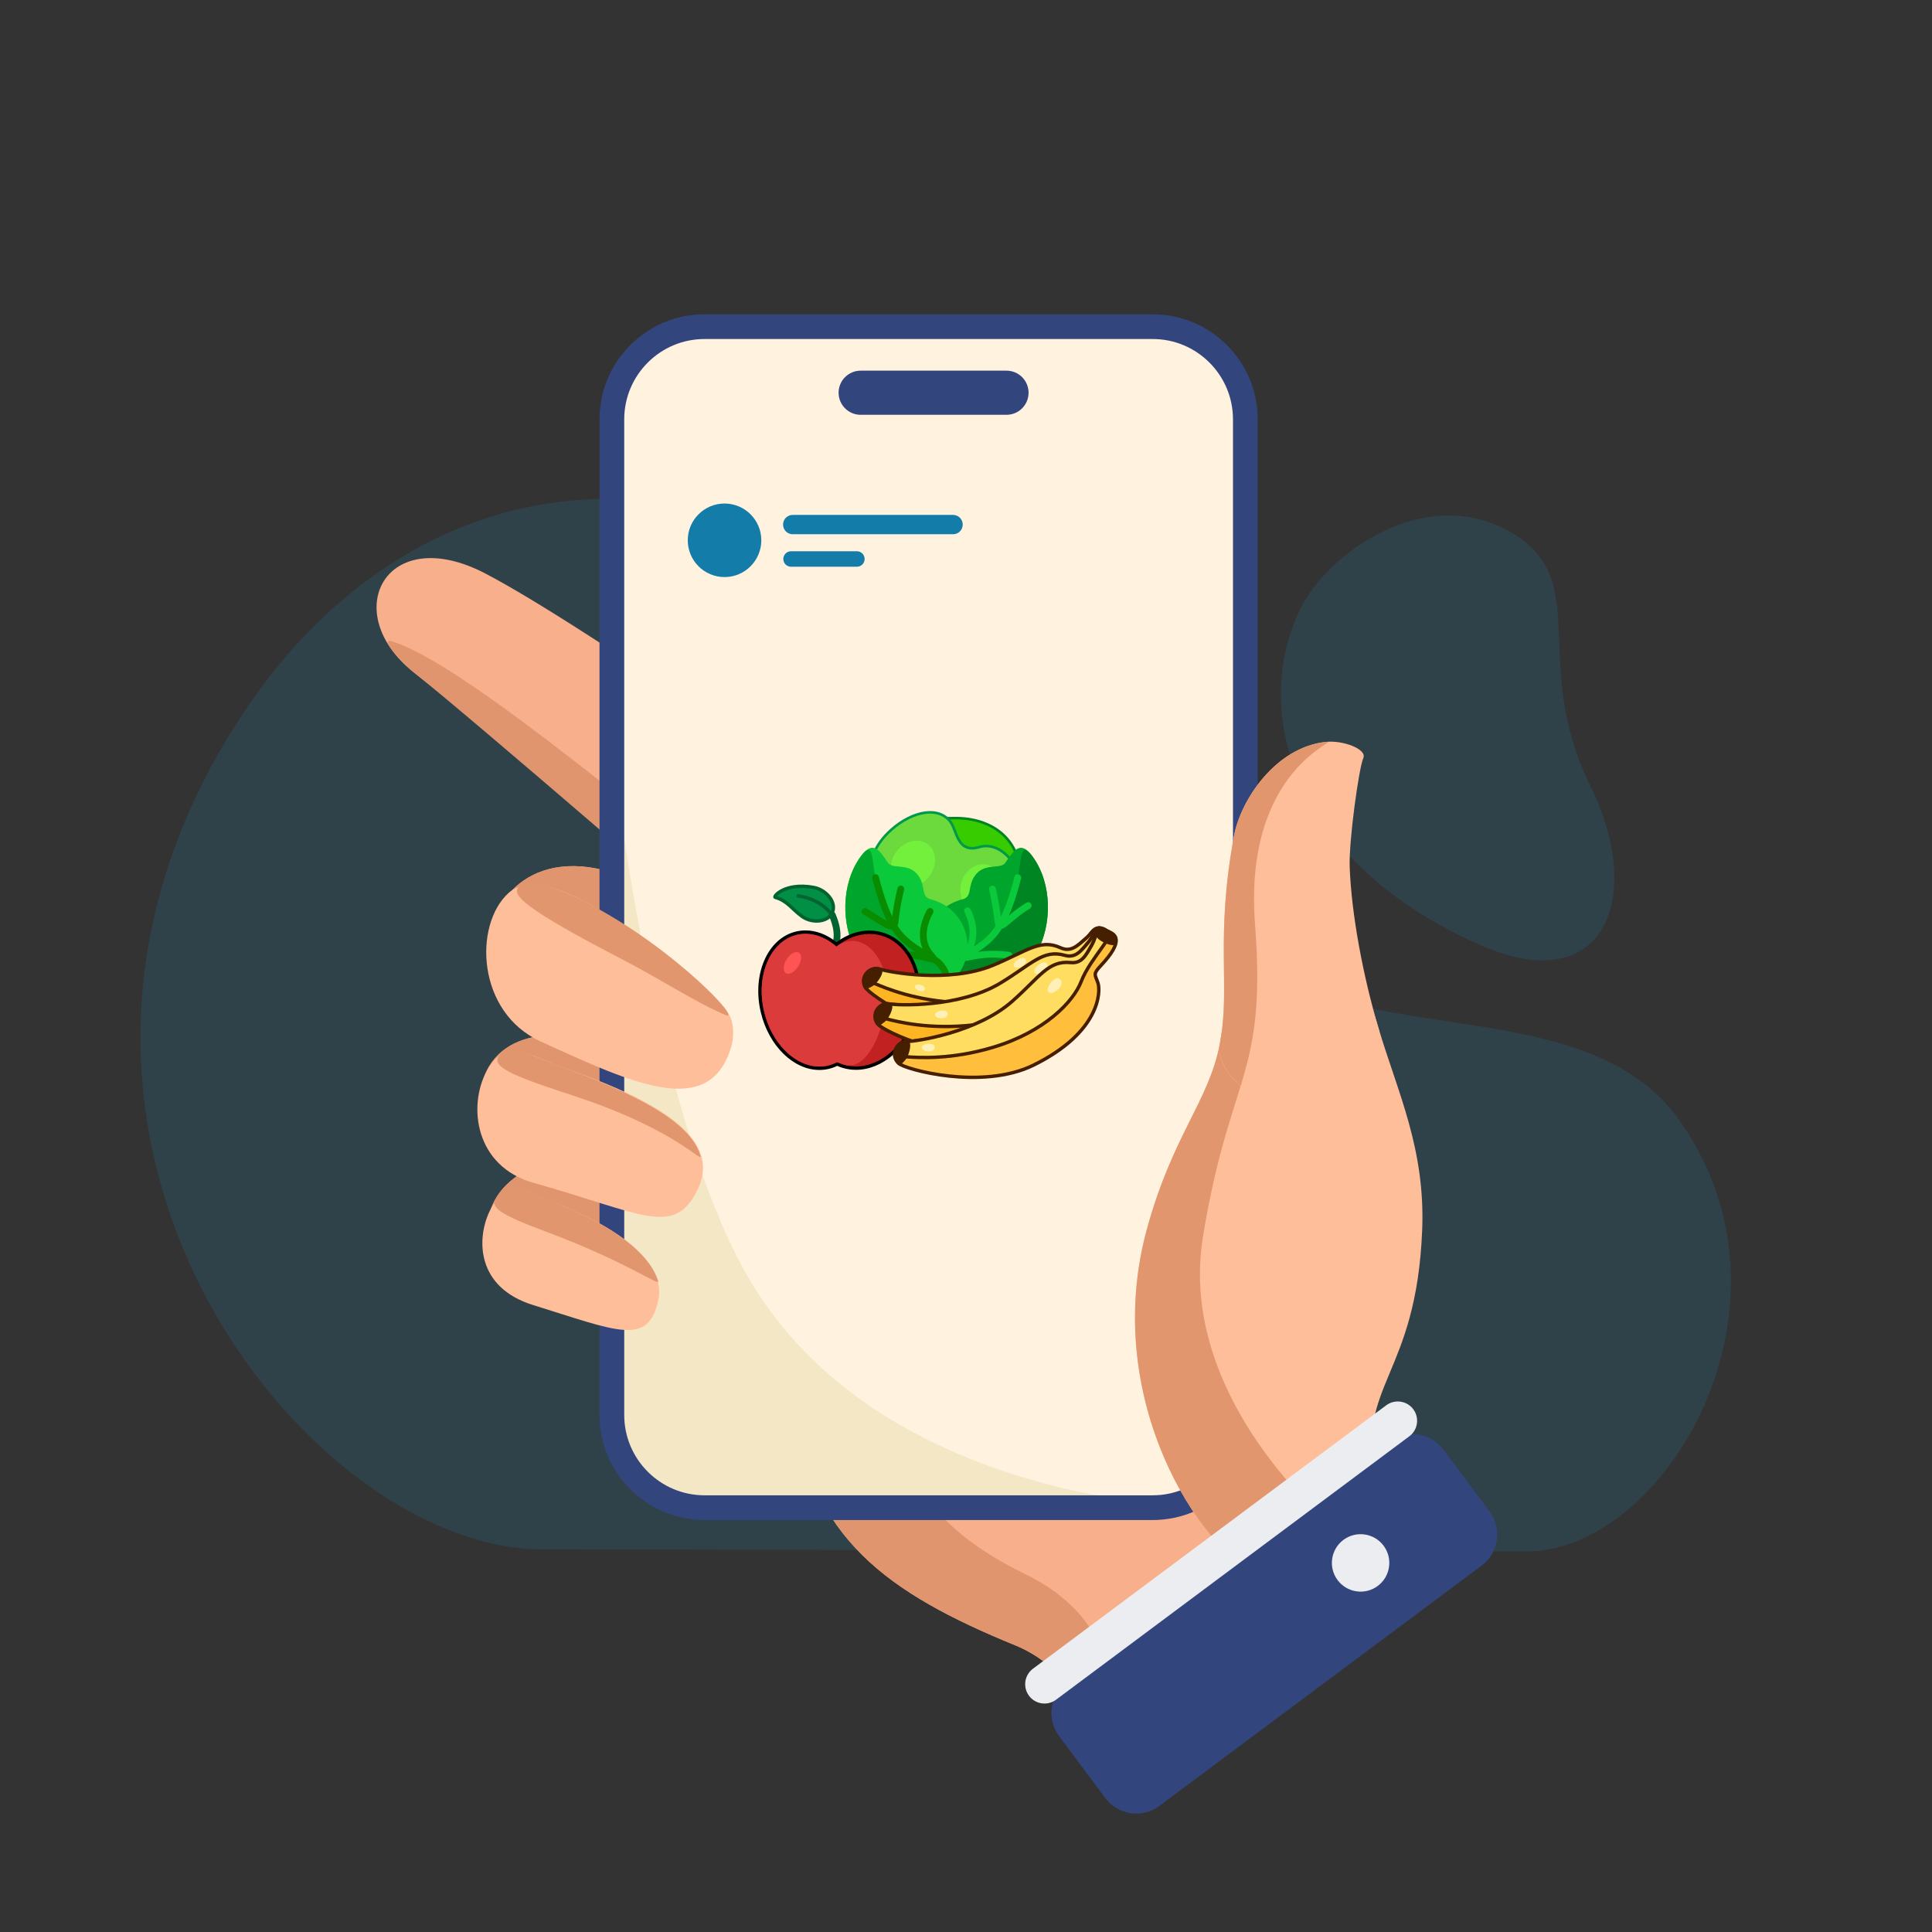 <svg xmlns="http://www.w3.org/2000/svg" xmlns:xlink="http://www.w3.org/1999/xlink" viewBox="0 0 1000 1000" width="100" height="100" preserveAspectRatio="xMidYMid meet" style="width: 100%; height: 100%; transform: translate3d(0px, 0px, 0px); content-visibility: visible;"><rect x="0" y="0" width="1000" height="1000" fill="#333333" stroke="none"/><defs><clipPath id="__lottie_element_42006"><rect width="1000" height="1000" x="0" y="0"></rect></clipPath><clipPath id="__lottie_element_42011"><path d="M0,0 L1000,0 L1000,1000 L0,1000z"></path></clipPath><clipPath id="__lottie_element_42027"><path d="M0,0 L360,0 L360,720 L0,720z"></path></clipPath><clipPath id="__lottie_element_42031"><path d="M0,0 L720,0 L720,720 L0,720z"></path></clipPath><clipPath id="__lottie_element_42071"><path d="M0,0 L720,0 L720,720 L0,720z"></path></clipPath><clipPath id="__lottie_element_42075"><path d="M0,0 L480,0 L480,480 L0,480z"></path></clipPath><radialGradient id="__lottie_element_42099" spreadMethod="pad" gradientUnits="userSpaceOnUse" cx="0" cy="0" r="65.415" fx="0" fy="0"><stop offset="0%" stop-color="rgb(255,193,77)"></stop><stop offset="50%" stop-color="rgb(255,173,79)"></stop><stop offset="100%" stop-color="rgb(255,153,81)"></stop></radialGradient><radialGradient id="__lottie_element_42103" spreadMethod="pad" gradientUnits="userSpaceOnUse" cx="0" cy="0" r="65.415" fx="0" fy="0"><stop offset="0%" stop-color="rgb(255,193,77)"></stop><stop offset="50%" stop-color="rgb(255,173,79)"></stop><stop offset="100%" stop-color="rgb(255,153,81)"></stop></radialGradient><radialGradient id="__lottie_element_42107" spreadMethod="pad" gradientUnits="userSpaceOnUse" cx="0" cy="0" r="65.415" fx="0" fy="0"><stop offset="0%" stop-color="rgb(255,193,77)"></stop><stop offset="50%" stop-color="rgb(255,173,79)"></stop><stop offset="100%" stop-color="rgb(255,153,81)"></stop></radialGradient></defs><g clip-path="url(#__lottie_element_42006)"><g transform="matrix(1,0,0,1,551.33,586)" opacity="0.12" style="display: block;"><g opacity="1" transform="matrix(1,0,0,1,0,0)"><path fill="rgb(28,177,242)" fill-opacity="1" d=" M-426,-216 C-566.742,-2 -394.098,216 -270.215,216 C-90.115,216 33.575,217 238.878,217 C310.305,217 386,90 318,-6 C264.772,-81.145 126.394,-33.481 72,-112 C-124.742,-396 -327.596,-365.623 -426,-216z"></path></g><g opacity="1" transform="matrix(0.758,0.167,-0.155,0.704,7.543,-57.479)"><path fill="rgb(28,177,242)" fill-opacity="1" d=" M211.295,-409.15 C147.863,-431.408 93.725,-365.929 84.317,-322.208 C67.317,-243.208 115.278,-145.105 248.816,-115.43 C338.816,-95.43 350.878,-173.599 298.67,-244 C241.422,-321.196 271.284,-388.1 211.295,-409.15z"></path></g></g><g clip-path="url(#__lottie_element_42011)" transform="matrix(1,0,0,1,0,40)" opacity="1" style="display: block;"><g transform="matrix(1,0,0,1,500,544)" opacity="1" style="display: block;"><g opacity="1" transform="matrix(1,0,0,1,0,0)"><path fill="rgb(247,176,139)" fill-opacity="1" d=" M-248.68,-287.108 C-300.124,-314.007 -325.005,-267.169 -285.995,-236.113 C-252.248,-209.247 -115.005,-102.113 -115.005,-102.113 C-115.005,-102.113 -147,-116 -169.956,-127.094 C-219.236,-150.909 -247,-120 -243.916,-98.436 C-240.334,-73.385 -177.516,-34.96 -194.342,-44.359 C-206.657,-51.238 -250,-53 -251.585,-14.581 C-252.188,0.043 -202.094,12.115 -209.817,14.421 C-228.5,20 -247.5,30.5 -247.592,52.247 C-247.652,66.508 -217.838,72.215 -203.29,82.494 C-149.5,120.5 -90.848,127.242 -89.144,142.557 C-81.443,211.753 -40.509,240.661 25.67,267.691 C52.577,278.681 60,303.5 70,295 C87.642,280.004 171.25,214.5 171.25,214.5 C171.25,214.5 -13.809,-130.474 -13.809,-130.474 C-13.809,-130.474 -187.747,-255.247 -248.68,-287.108z"></path></g><g opacity="1" transform="matrix(1,0,0,1,0,0)"><path fill="rgb(224,149,110)" fill-opacity="1" d=" M-285.995,-236.113 C-252.248,-209.247 -119.005,-93.613 -119.005,-93.613 C-119.005,-93.613 -147,-116 -169.956,-127.094 C-219.236,-150.909 -247,-120 -243.916,-98.436 C-240.334,-73.385 -177.516,-34.96 -194.342,-44.359 C-206.657,-51.238 -250,-53 -251.585,-14.58 C-252.188,0.044 -202.094,12.115 -209.817,14.421 C-228.5,20 -247.5,30.5 -247.592,52.247 C-247.652,66.508 -217.838,72.216 -203.29,82.494 C-149.5,120.5 -90.849,127.242 -89.144,142.557 C-81.443,211.753 -40.509,240.661 25.67,267.691 C52.577,278.681 60,303.5 70,295 C76.45,289.518 75.519,252.67 31.005,230.942 C-128.866,152.908 92.782,51.582 -51.609,-67.709 C-196,-187 -265.731,-242.045 -296.99,-251.998 C-304.906,-254.518 -289.93,-239.246 -285.995,-236.113z"></path></g></g><g transform="matrix(0.8,0,0,0.8,579.232,440)" opacity="1" style="display: block;"><g opacity="1" transform="matrix(1,0,0,1,-123.232,-6.6)"><path fill="rgb(255,243,223)" fill-opacity="1" d=" M204.933,-322.06 C204.933,-322.06 204.933,322.06 204.933,322.06 C204.933,355.174 178.047,382.06 144.933,382.06 C144.933,382.06 -144.933,382.06 -144.933,382.06 C-178.047,382.06 -204.933,355.174 -204.933,322.06 C-204.933,322.06 -204.933,-322.06 -204.933,-322.06 C-204.933,-355.174 -178.047,-382.06 -144.933,-382.06 C-144.933,-382.06 144.933,-382.06 144.933,-382.06 C178.047,-382.06 204.933,-355.174 204.933,-322.06z"></path></g></g><g transform="matrix(0.8,0,0,0.8,467.046,440)" opacity="1" style="display: block;"><g opacity="1" transform="matrix(1,0,0,1,0,0)"><path fill="rgb(244,231,197)" fill-opacity="1" d=" M-186.598,-106.186 C-186.598,-106.186 -187,324 -187,324 C-187,324 -180,373 -133,373 C-86,373 177.186,373.835 177.186,373.835 C177.186,373.835 -11.34,368.041 -95.629,233.196 C-160.321,129.701 -186.598,-106.186 -186.598,-106.186z"></path><path stroke-linecap="butt" stroke-linejoin="miter" fill-opacity="0" stroke-miterlimit="4" stroke="rgb(82,85,94)" stroke-opacity="1" stroke-width="0" d=" M-186.598,-106.186 C-186.598,-106.186 -187,324 -187,324 C-187,324 -180,373 -133,373 C-86,373 177.186,373.835 177.186,373.835 C177.186,373.835 -11.34,368.041 -95.629,233.196 C-160.321,129.701 -186.598,-106.186 -186.598,-106.186z"></path></g></g><g transform="matrix(0.8,0,0,0.8,579.232,440)" opacity="1" style="display: block;"><g opacity="1" transform="matrix(1,0,0,1,-120.017,-345.902)"><path fill="rgb(51,69,125)" fill-opacity="1" d=" M61.457,0 C61.457,0 61.457,0 61.457,0 C61.457,7.883 55.056,14.284 47.173,14.284 C47.173,14.284 -47.173,14.284 -47.173,14.284 C-55.056,14.284 -61.457,7.883 -61.457,0 C-61.457,0 -61.457,0 -61.457,0 C-61.457,-7.883 -55.056,-14.284 -47.173,-14.284 C-47.173,-14.284 47.173,-14.284 47.173,-14.284 C55.056,-14.284 61.457,-7.883 61.457,0z"></path></g><g opacity="1" transform="matrix(1,0,0,1,-123.232,-6.6)"><path stroke-linecap="butt" stroke-linejoin="miter" fill-opacity="0" stroke-miterlimit="4" stroke="rgb(51,69,125)" stroke-opacity="1" stroke-width="16" d=" M204.933,-322.06 C204.933,-322.06 204.933,322.06 204.933,322.06 C204.933,355.174 178.047,382.06 144.933,382.06 C144.933,382.06 -144.933,382.06 -144.933,382.06 C-178.047,382.06 -204.933,355.174 -204.933,322.06 C-204.933,322.06 -204.933,-322.06 -204.933,-322.06 C-204.933,-355.174 -178.047,-382.06 -144.933,-382.06 C-144.933,-382.06 144.933,-382.06 144.933,-382.06 C178.047,-382.06 204.933,-355.174 204.933,-322.06z"></path></g></g><g clip-path="url(#__lottie_element_42027)" transform="matrix(1,0,0,1,320,120)" opacity="1" style="display: block;"><g transform="matrix(1,0,0,1,266.317,277.019)" opacity="1" style="display: block;"><g opacity="1" transform="matrix(1.237,0,0,1.237,-211.299,-157.361)"><path fill="rgb(20,124,169)" fill-opacity="1" d=" M0,-15.389 C8.493,-15.389 15.389,-8.493 15.389,0 C15.389,8.493 8.493,15.389 0,15.389 C-8.493,15.389 -15.389,8.493 -15.389,0 C-15.389,-8.493 -8.493,-15.389 0,-15.389z"></path></g><g opacity="1" transform="matrix(1,0,0,1,-11.875,32.812)"><path fill="rgb(20,124,169)" fill-opacity="1" d=" M-165,-180.5 C-165,-180.5 -145.094,-180.5 -130.92,-180.5"></path><path stroke-linecap="round" stroke-linejoin="round" fill-opacity="0" stroke="rgb(20,124,169)" stroke-opacity="1" stroke-width="8" d=" M-165,-180.5 C-165,-180.5 -145.094,-180.5 -130.92,-180.5"></path></g><g opacity="1" transform="matrix(1,0,0,1,-10,2.5)"><path fill="rgb(20,124,169)" fill-opacity="1" d=" M-166,-168 C-166,-168 -117.531,-168 -83.019,-168"></path><path stroke-linecap="round" stroke-linejoin="round" fill-opacity="0" stroke="rgb(20,124,169)" stroke-opacity="1" stroke-width="10" d=" M-166,-168 C-166,-168 -117.531,-168 -83.019,-168"></path></g></g></g><g clip-path="url(#__lottie_element_42031)" transform="matrix(0.44,0,0,0.44,327.602,287.602)" opacity="1" style="display: block;"><g transform="matrix(1,0,0,1,244.534,194.548)" opacity="1" style="display: block;"><g opacity="1" transform="matrix(1,0,0,1,129.302,114.401)"><path fill="rgb(54,204,0)" fill-opacity="1" d=" M-87.597,-19.224 C-77.641,-65.362 -51.993,-91.85 7.156,-91.124 C58.281,-90.497 97.553,-54.3 76.787,16.252 C63.462,61.527 21.961,91.85 -23.432,82.053 C-68.826,72.257 -97.553,26.914 -87.597,-19.224z"></path><path stroke-linecap="butt" stroke-linejoin="miter" fill-opacity="0" stroke-miterlimit="10" stroke="rgb(0,133,35)" stroke-opacity="1" stroke-width="3" d=" M-87.597,-19.224 C-77.641,-65.362 -51.993,-91.85 7.156,-91.124 C58.281,-90.497 97.553,-54.3 76.787,16.252 C63.462,61.527 21.961,91.85 -23.432,82.053 C-68.826,72.257 -97.553,26.914 -87.597,-19.224z"></path></g><g opacity="1" transform="matrix(1,0,0,1,121.64,104.422)"><path fill="rgb(108,217,61)" fill-opacity="1" d=" M-90.236,-3.072 C-88.407,-27.707 -84.05,-45.88 -66.476,-63.453 C-43.096,-86.833 -10.075,-96.922 6.308,-78.147 C15.338,-67.799 14.241,-39.004 41.472,-47.092 C67.33,-54.771 93.894,-22.872 91.393,10.823 C87.735,60.092 42.871,96.922 -8.814,93.086 C-60.5,89.249 -93.893,46.198 -90.236,-3.072z"></path><path stroke-linecap="butt" stroke-linejoin="miter" fill-opacity="0" stroke-miterlimit="10" stroke="rgb(0,152,74)" stroke-opacity="1" stroke-width="3" d=" M-90.236,-3.072 C-88.407,-27.707 -84.05,-45.88 -66.476,-63.453 C-43.096,-86.833 -10.075,-96.922 6.308,-78.147 C15.338,-67.799 14.241,-39.004 41.472,-47.092 C67.33,-54.771 93.894,-22.872 91.393,10.823 C87.735,60.092 42.871,96.922 -8.814,93.086 C-60.5,89.249 -93.893,46.198 -90.236,-3.072z"></path></g><g opacity="1" transform="matrix(1,0,0,1,84.833,77.163)"><path fill="rgb(114,240,60)" fill-opacity="1" d=" M-19.294,-14.677 C-9.567,-27.464 6.956,-31.259 17.612,-23.153 C28.268,-15.047 29.021,1.89 19.294,14.677 C9.567,27.464 -6.956,31.259 -17.612,23.153 C-28.268,15.047 -29.021,-1.89 -19.294,-14.677z"></path></g><g opacity="1" transform="matrix(1,0,0,1,165.337,105.678)"><path fill="rgb(114,240,60)" fill-opacity="1" d=" M-23.608,-6.52 C-19.443,-21.6 -5.497,-30.905 7.542,-27.304 C20.58,-23.703 27.773,-8.559 23.608,6.521 C19.443,21.601 5.497,30.906 -7.542,27.305 C-20.58,23.704 -27.773,8.56 -23.608,-6.52z"></path></g><g opacity="1" transform="matrix(1,0,0,1,171.677,143.336)"><path fill="rgb(0,166,44)" fill-opacity="1" d=" M-45.154,77.746 C-74.109,59.531 -77.078,26.898 -65.477,4.269 C-58.516,-9.308 -45.718,-20.145 -28.475,-24.515 C-16.363,-27.584 -23.185,-40.083 -13.456,-52.976 C-2.15,-67.956 16.337,-59.298 21.943,-67.589 C32.996,-83.936 40.263,-94.029 54.421,-74.159 C77.078,-42.364 76.913,5.115 59.079,37.607 C36.257,79.189 -19.271,94.029 -45.154,77.746z"></path></g><g opacity="1" transform="matrix(1,0,0,1,181.937,143.336)"><path fill="rgb(0,133,35)" fill-opacity="1" d=" M-55.414,77.746 C-66.819,69.139 -50.971,50.795 -35.797,41.514 C-14.542,28.514 -2.724,15.091 5.541,1.214 C18.609,-20.726 24.626,-40.485 27.32,-55.788 C30.741,-75.223 30.004,-94.029 44.162,-74.159 C66.819,-42.364 66.653,5.115 48.819,37.607 C25.997,79.189 -29.531,94.029 -55.414,77.746z"></path></g><g opacity="1" transform="matrix(1,0,0,1,164.613,155.832)"><path stroke-linecap="round" stroke-linejoin="miter" fill-opacity="0" stroke-miterlimit="10" stroke="rgb(10,201,58)" stroke-opacity="1" stroke-width="8" d=" M-40.683,62.452 C-40.683,62.452 -43.494,42.983 -22.423,31.633 C11.417,13.406 18.117,1.829 25.799,-12.167 C35.955,-30.67 43.494,-62.452 43.494,-62.452"></path></g><g opacity="1" transform="matrix(1,0,0,1,199.443,133.222)"><path stroke-linecap="round" stroke-linejoin="miter" fill-opacity="0" stroke-miterlimit="10" stroke="rgb(10,201,58)" stroke-opacity="1" stroke-width="8" d=" M-21.044,-26.553 C-21.044,-26.553 -16.382,-6.044 -14.783,9.652 C-13.061,26.553 -5.213,8.807 21.044,-6.999"></path></g><g opacity="1" transform="matrix(1,0,0,1,168.288,164.127)"><path stroke-linecap="round" stroke-linejoin="miter" fill-opacity="0" stroke-miterlimit="10" stroke="rgb(10,201,58)" stroke-opacity="1" stroke-width="8" d=" M-19.243,-31.794 C-19.243,-31.794 -4.511,-6.132 -19.67,16.855 C-29.522,31.794 -14.124,14.622 29.522,20.511"></path></g><g opacity="1" transform="matrix(1,0,0,1,77.282,143.336)"><path fill="rgb(10,201,58)" fill-opacity="1" d=" M45.041,77.82 C74.02,59.643 77.032,27.014 65.461,4.37 C58.519,-9.216 45.733,-20.07 28.497,-24.463 C16.389,-27.548 23.228,-40.038 13.516,-52.944 C2.231,-67.939 -16.268,-59.306 -21.863,-67.604 C-32.895,-83.966 -40.149,-94.068 -54.334,-74.217 C-77.032,-42.452 -76.93,5.027 -59.139,37.543 C-36.372,79.155 19.137,94.068 45.041,77.82z"></path></g><g opacity="1" transform="matrix(1,0,0,1,66.995,143.336)"><path fill="rgb(0,166,44)" fill-opacity="1" d=" M55.328,77.82 C66.745,69.228 50.921,50.863 35.759,41.562 C14.521,28.534 2.722,15.095 -5.526,1.207 C-18.565,-20.75 -24.555,-40.517 -27.229,-55.824 C-30.624,-75.263 -29.862,-94.068 -44.047,-74.217 C-66.745,-42.452 -66.643,5.027 -48.852,37.543 C-26.085,79.155 29.424,94.068 55.328,77.82z"></path></g><g opacity="1" transform="matrix(1,0,0,1,84.332,155.853)"><path stroke-linecap="round" stroke-linejoin="miter" fill-opacity="0" stroke-miterlimit="10" stroke="rgb(9,140,0)" stroke-opacity="1" stroke-width="8" d=" M40.587,62.508 C40.587,62.508 43.424,43.043 22.367,31.665 C-11.448,13.393 -18.133,1.807 -25.796,-12.199 C-35.928,-30.716 -43.424,-62.508 -43.424,-62.508"></path></g><g opacity="1" transform="matrix(1,0,0,1,49.542,132.072)"><path stroke-linecap="round" stroke-linejoin="miter" fill-opacity="0" stroke-miterlimit="10" stroke="rgb(9,140,0)" stroke-opacity="1" stroke-width="8" d=" M21.056,-25.398 C21.056,-25.398 15.624,-3.238 14.62,10.801 C13.575,25.397 5.181,16.855 -21.056,1.014"></path></g><g opacity="1" transform="matrix(1,0,0,1,84.547,165.333)"><path stroke-linecap="round" stroke-linejoin="miter" fill-opacity="0" stroke-miterlimit="10" stroke="rgb(9,140,0)" stroke-opacity="1" stroke-width="8" d=" M20.464,-32.247 C20.464,-32.247 1.89,-2.348 21.401,19.03 C33.464,32.247 10.19,13.454 -33.464,19.284"></path></g></g><g transform="matrix(1,0,0,1,141.779,283.278)" opacity="1" style="display: block;"><g opacity="1" transform="matrix(1,0,0,1,61.948,33.937)"><path fill="rgb(0,143,69)" fill-opacity="1" d=" M-4.824,16.212 C5.773,23.937 21.738,23.22 28.421,15.451 C38.936,3.228 25.325,-14.91 8.721,-17.868 C-25.349,-23.937 -38.936,-6.869 -36.488,-6.205 C-22.258,-2.343 -16.78,7.496 -4.824,16.212z"></path><path stroke-linecap="butt" stroke-linejoin="miter" fill-opacity="0" stroke-miterlimit="10" stroke="rgb(0,99,48)" stroke-opacity="1" stroke-width="4" d=" M-4.824,16.212 C5.773,23.937 21.738,23.22 28.421,15.451 C38.936,3.228 25.325,-14.91 8.721,-17.868 C-25.349,-23.937 -38.936,-6.869 -36.488,-6.205 C-22.258,-2.343 -16.78,7.496 -4.824,16.212z"></path></g><g opacity="1" transform="matrix(1,0,0,1,73.548,40.376)"><path stroke-linecap="round" stroke-linejoin="miter" fill-opacity="0" stroke-miterlimit="10" stroke="rgb(0,99,48)" stroke-opacity="1" stroke-width="4" d=" M-21.024,-14.307 C0.659,-11.43 18.215,2.201 21.024,14.307"></path></g><g opacity="1" transform="matrix(1,0,0,1,92.509,76.721)"><path stroke-linecap="round" stroke-linejoin="miter" fill-opacity="0" stroke-miterlimit="10" stroke="rgb(0,99,48)" stroke-opacity="1" stroke-width="8" d=" M-20.19,28.193 C-19.099,26.007 20.19,18.624 0.235,-28.193"></path></g><g opacity="1" transform="matrix(1,0,0,1,98.468,148.755)"><path fill="rgb(194,33,33)" fill-opacity="1" d=" M-20.902,80.079 C-50.503,80.082 -78.641,52.323 -87.808,14.074 C-98.218,-29.384 -80.336,-71.056 -47.947,-78.819 C-44.449,-79.657 -40.844,-80.082 -37.234,-80.082 C-24.654,-80.082 -12.089,-75.096 -0.803,-65.644 C11.175,-74.991 24.551,-79.922 37.977,-79.922 C42.946,-79.922 47.873,-79.225 52.621,-77.85 C69.304,-73.02 82.598,-60.33 90.056,-42.118 C97.45,-24.067 98.218,-2.719 92.221,17.992 C81.663,54.456 52.863,79.924 22.184,79.924 C17.216,79.924 12.288,79.226 7.54,77.851 C4.967,77.104 2.446,76.16 0.029,75.04 C-3.217,76.702 -6.648,77.971 -10.184,78.815 C-13.682,79.653 -17.288,80.079 -20.902,80.079z"></path></g><g opacity="1" transform="matrix(1,0,0,1,101.673,148.754)"><path fill="rgb(0,0,0)" fill-opacity="1" d=" M-40.438,-78.08 C-27.657,-78.08 -14.959,-72.589 -4.053,-63.048 C7.578,-72.52 21.143,-77.92 34.772,-77.92 C39.487,-77.921 44.208,-77.275 48.861,-75.928 C82.114,-66.3 99.237,-24.493 87.095,17.438 C76.652,53.505 47.959,77.926 18.98,77.926 C14.264,77.926 9.546,77.28 4.892,75.933 C2.069,75.113 -0.636,74.067 -3.221,72.807 C-6.543,74.601 -10.098,75.974 -13.854,76.872 C-17.254,77.687 -20.685,78.081 -24.107,78.081 C-52.25,78.081 -79.996,51.462 -89.068,13.61 C-99.237,-28.843 -82.054,-69.354 -50.685,-76.872 C-47.286,-77.686 -43.858,-78.08 -40.438,-78.08z M-40.438,-82.08 C-44.206,-82.08 -47.967,-81.637 -51.617,-80.762 C-68.054,-76.823 -81.378,-64.581 -89.136,-46.294 C-96.717,-28.422 -98.074,-6.817 -92.958,14.542 C-83.578,53.677 -54.622,82.081 -24.107,82.081 C-20.337,82.081 -16.574,81.637 -12.922,80.762 C-9.547,79.955 -6.263,78.779 -3.134,77.257 C-0.896,78.245 1.42,79.09 3.776,79.774 C8.708,81.202 13.822,81.926 18.98,81.926 C34.103,81.926 49.604,75.636 62.626,64.214 C75.858,52.609 85.648,36.819 90.937,18.55 C97.06,-2.592 96.266,-24.406 88.703,-42.874 C81.008,-61.663 67.254,-74.766 49.973,-79.769 C45.044,-81.197 39.93,-81.92 34.773,-81.92 C21.371,-81.92 8.041,-77.185 -3.964,-68.192 C-15.294,-77.291 -27.843,-82.08 -40.438,-82.08z"></path></g><g opacity="1" transform="matrix(1,0,0,1,81.613,149.922)"><path fill="rgb(219,59,59)" fill-opacity="1" d=" M24.951,74.765 C22.128,73.945 19.424,72.899 16.838,71.639 C13.516,73.434 9.962,74.807 6.206,75.704 C-25.164,83.222 -58.833,54.896 -69.008,12.442 C-79.177,-30.011 -61.995,-70.522 -30.626,-78.04 C-14.525,-81.897 2.182,-76.31 16.006,-64.216 C43.726,-84.392 70.67,-56.059 74.864,-22.416 C79.177,12.185 58.204,84.393 24.951,74.765z"></path></g><g opacity="1" transform="matrix(1,0,0,1,45.817,104.914)"><path fill="rgb(255,84,84)" fill-opacity="1" d=" M-6.776,-4.297 C-2.557,-10.95 3.896,-14.42 7.639,-12.047 C11.381,-9.674 10.995,-2.357 6.777,4.296 C2.558,10.949 -3.896,14.419 -7.638,12.046 C-11.381,9.673 -10.995,2.356 -6.776,-4.297z"></path></g></g><g transform="matrix(1,0,0,1,256.518,334.261)" opacity="1" style="display: block;"><g opacity="1" transform="matrix(1,0,0,1,162.405,77.328)"><path fill="rgb(255,181,33)" fill-opacity="1" d=" M-145.825,5.02 C-141.073,14.312 -63.334,67.329 3.93,58.65 C90.893,47.43 106.915,2.047 106.735,-8.491 C106.558,-18.783 104.481,-19.912 116.41,-26.198 C152.405,-45.168 144.997,-55.294 137.956,-61.331 C134.074,-64.659 126.801,-67.328 120.44,-59.139 C119.011,-57.299 117.385,-55.428 115.589,-53.706 C114.993,-53.135 114.357,-52.558 113.691,-51.98 C103.697,-43.313 94.846,-32.55 83.698,-39.661 C68.734,-49.205 44.083,-35.94 7.951,-18.754 C-42.362,5.177 -118.26,-12.618 -128.928,-16.211 C-139.595,-19.804 -152.405,-7.845 -145.825,5.02z"></path><path stroke-linecap="butt" stroke-linejoin="miter" fill-opacity="0" stroke-miterlimit="10" stroke="rgb(69,31,0)" stroke-opacity="1" stroke-width="4" d=" M-145.825,5.02 C-141.073,14.312 -63.334,67.329 3.93,58.65 C90.893,47.43 106.915,2.047 106.735,-8.491 C106.558,-18.783 104.481,-19.912 116.41,-26.198 C152.405,-45.168 144.997,-55.294 137.956,-61.331 C134.074,-64.659 126.801,-67.328 120.44,-59.139 C119.011,-57.299 117.385,-55.428 115.589,-53.706 C114.993,-53.135 114.357,-52.558 113.691,-51.98 C103.697,-43.313 94.846,-32.55 83.698,-39.661 C68.734,-49.205 44.083,-35.94 7.951,-18.754 C-42.362,5.177 -118.26,-12.618 -128.928,-16.211 C-139.595,-19.804 -152.405,-7.845 -145.825,5.02z"></path></g><g opacity="1" transform="matrix(1,0,0,1,163.482,57.074)"><path fill="rgb(255,221,97)" fill-opacity="1" d=" M-136.172,20.811 C-122.686,26.647 -87.108,41.578 -35.529,43.633 C27.77,46.154 71.411,23.507 87.605,4.095 C107.113,-19.29 149.427,-36.944 134.616,-42.671 C129.279,-44.734 125.304,-46.154 119.363,-38.885 C117.889,-37.081 116.308,-35.173 114.512,-33.452 C113.916,-32.88 113.28,-32.304 112.614,-31.727 C102.62,-23.059 95.002,-15.491 82.978,-20.989 C58.723,-32.079 42.962,-16.519 3.004,-0.116 C-48.537,21.042 -119.337,7.637 -130.004,4.044 C-140.672,0.451 -149.427,15.074 -136.172,20.811z"></path><path stroke-linecap="butt" stroke-linejoin="miter" fill-opacity="0" stroke-miterlimit="10" stroke="rgb(69,31,0)" stroke-opacity="1" stroke-width="4" d=" M-136.172,20.811 C-122.686,26.647 -87.108,41.578 -35.529,43.633 C27.77,46.154 71.411,23.507 87.605,4.095 C107.113,-19.29 149.427,-36.944 134.616,-42.671 C129.279,-44.734 125.304,-46.154 119.363,-38.885 C117.889,-37.081 116.308,-35.173 114.512,-33.452 C113.916,-32.88 113.28,-32.304 112.614,-31.727 C102.62,-23.059 95.002,-15.491 82.978,-20.989 C58.723,-32.079 42.962,-16.519 3.004,-0.116 C-48.537,21.042 -119.337,7.637 -130.004,4.044 C-140.672,0.451 -149.427,15.074 -136.172,20.811z"></path></g><g opacity="1" transform="matrix(1,0,0,1,294.961,24.217)"><path fill="rgb(69,31,0)" fill-opacity="1" d=" M9.848,6.679 C13.605,0.297 8.989,-5.283 5.4,-8.22 C0.288,-12.404 -4.46,-12.034 -7.23,-10.459 C-13.605,-6.833 6.477,12.404 9.848,6.679z"></path><path stroke-linecap="butt" stroke-linejoin="miter" fill-opacity="0" stroke-miterlimit="10" stroke="rgb(69,31,0)" stroke-opacity="1" stroke-width="3" d=" M9.848,6.679 C13.605,0.297 8.989,-5.283 5.4,-8.22 C0.288,-12.404 -4.46,-12.034 -7.23,-10.459 C-13.605,-6.833 6.477,12.404 9.848,6.679z"></path></g><g opacity="1" transform="matrix(1,0,0,1,24.623,70.872)"><path fill="rgb(69,31,0)" fill-opacity="1" d=" M-8.043,11.476 C-7.086,13.347 -0.097,9.586 2.687,7.013 C6.064,3.892 14.623,-7.633 8.854,-9.754 C-1.813,-13.347 -14.623,-1.389 -8.043,11.476z"></path><path stroke-linecap="butt" stroke-linejoin="miter" fill-opacity="0" stroke-miterlimit="10" stroke="rgb(69,31,0)" stroke-opacity="1" stroke-width="3" d=" M-8.043,11.476 C-7.086,13.347 -0.097,9.586 2.687,7.013 C6.064,3.892 14.623,-7.633 8.854,-9.754 C-1.813,-13.347 -14.623,-1.389 -8.043,11.476z"></path></g><g opacity="1" transform="matrix(1,0,0,1,81.045,83.363)"><path fill="rgb(255,240,184)" fill-opacity="1" d=" M-5.769,-2.275 C-5.094,-4.136 -1.741,-4.626 1.718,-3.369 C5.178,-2.113 6.444,-0.366 5.769,1.494 C5.094,3.355 2.732,4.626 -0.727,3.369 C-4.187,2.113 -6.444,-0.414 -5.769,-2.275z"></path></g><g opacity="1" transform="matrix(1,0,0,1,198.491,53.746)"><path fill="rgb(255,240,184)" fill-opacity="1" d=" M-6.775,4.282 C-8.031,2.103 -5.655,-1.624 -1.468,-4.043 C2.719,-6.461 5.518,-6.304 6.774,-4.125 C8.031,-1.946 7.268,1.429 3.081,3.848 C-1.106,6.266 -5.519,6.461 -6.775,4.282z"></path></g><g opacity="1" transform="matrix(1,0,0,1,170.579,93.7)"><path fill="rgb(255,181,33)" fill-opacity="1" d=" M-139.336,31.959 C-133.226,40.42 -48.33,81.001 16.833,62.195 C101.078,37.883 110.014,-9.409 108.233,-19.797 C106.493,-29.943 104.27,-30.741 115.104,-38.768 C147.796,-62.991 138.935,-71.874 131.058,-76.769 C126.715,-79.469 119.121,-81.001 114.079,-71.939 C112.946,-69.904 111.624,-67.806 110.11,-65.831 C109.608,-65.176 109.067,-64.51 108.497,-63.838 C99.937,-53.752 92.824,-41.768 80.724,-47.101 C64.483,-54.26 42.136,-37.399 9.038,-14.919 C-37.052,16.384 -114.773,10.336 -125.863,8.407 C-136.953,6.478 -147.796,20.244 -139.336,31.959z"></path><path stroke-linecap="butt" stroke-linejoin="miter" fill-opacity="0" stroke-miterlimit="10" stroke="rgb(69,31,0)" stroke-opacity="1" stroke-width="4" d=" M-139.336,31.959 C-133.226,40.42 -48.33,81.001 16.833,62.195 C101.078,37.883 110.014,-9.409 108.233,-19.797 C106.493,-29.943 104.27,-30.741 115.104,-38.768 C147.796,-62.991 138.935,-71.874 131.058,-76.769 C126.715,-79.469 119.121,-81.001 114.079,-71.939 C112.946,-69.904 111.624,-67.806 110.11,-65.831 C109.608,-65.176 109.067,-64.51 108.497,-63.838 C99.937,-53.752 92.824,-41.768 80.724,-47.101 C64.483,-54.26 42.136,-37.399 9.038,-14.919 C-37.052,16.384 -114.773,10.336 -125.863,8.407 C-136.953,6.478 -147.796,20.244 -139.336,31.959z"></path></g><g opacity="1" transform="matrix(1,0,0,1,170.931,73.178)"><path fill="rgb(255,221,97)" fill-opacity="1" d=" M-129.761,46.439 C-115.545,50.157 -78.11,59.505 -26.818,53.693 C36.128,46.56 75.818,17.541 88.872,-4.108 C104.598,-30.187 143.735,-54.07 128.226,-57.478 C122.637,-58.706 118.493,-59.505 113.726,-51.417 C112.544,-49.41 111.271,-47.284 109.757,-45.309 C109.255,-44.654 108.715,-43.988 108.144,-43.316 C99.584,-33.23 93.206,-24.592 80.485,-28.197 C54.826,-35.47 41.614,-17.694 4.615,4.594 C-43.11,33.342 -115.125,30.858 -126.215,28.929 C-137.305,27 -143.735,42.784 -129.761,46.439z"></path><path stroke-linecap="butt" stroke-linejoin="miter" fill-opacity="0" stroke-miterlimit="10" stroke="rgb(69,31,0)" stroke-opacity="1" stroke-width="4" d=" M-129.761,46.439 C-115.545,50.157 -78.11,59.505 -26.818,53.693 C36.128,46.56 75.818,17.541 88.872,-4.108 C104.598,-30.187 143.735,-54.07 128.226,-57.478 C122.637,-58.706 118.493,-59.505 113.726,-51.417 C112.544,-49.41 111.271,-47.284 109.757,-45.309 C109.255,-44.654 108.715,-43.988 108.144,-43.316 C99.584,-33.23 93.206,-24.592 80.485,-28.197 C54.826,-35.47 41.614,-17.694 4.615,4.594 C-43.11,33.342 -115.125,30.858 -126.215,28.929 C-137.305,27 -143.735,42.784 -129.761,46.439z"></path></g><g opacity="1" transform="matrix(1,0,0,1,297.051,25.362)"><path fill="rgb(69,31,0)" fill-opacity="1" d=" M11.247,5.618 C13.99,-1.261 8.579,-6.074 4.586,-8.431 C-1.104,-11.789 -5.741,-10.702 -8.24,-8.724 C-13.99,-4.171 8.786,11.789 11.247,5.618z"></path><path stroke-linecap="butt" stroke-linejoin="miter" fill-opacity="0" stroke-miterlimit="10" stroke="rgb(69,31,0)" stroke-opacity="1" stroke-width="3" d=" M11.247,5.618 C13.99,-1.261 8.579,-6.074 4.586,-8.431 C-1.104,-11.789 -5.741,-10.702 -8.24,-8.724 C-13.99,-4.171 8.786,11.789 11.247,5.618z"></path></g><g opacity="1" transform="matrix(1,0,0,1,36.761,113.77)"><path fill="rgb(69,31,0)" fill-opacity="1" d=" M-5.518,11.888 C-4.288,13.592 2.048,8.812 4.409,5.846 C7.272,2.247 13.978,-10.445 7.955,-11.664 C-3.135,-13.593 -13.978,0.173 -5.518,11.888z"></path><path stroke-linecap="butt" stroke-linejoin="miter" fill-opacity="0" stroke-miterlimit="10" stroke="rgb(69,31,0)" stroke-opacity="1" stroke-width="3" d=" M-5.518,11.888 C-4.288,13.592 2.048,8.812 4.409,5.846 C7.272,2.247 13.978,-10.445 7.955,-11.664 C-3.135,-13.593 -13.978,0.173 -5.518,11.888z"></path></g><g opacity="1" transform="matrix(1,0,0,1,106.35,114.493)"><path fill="rgb(255,240,184)" fill-opacity="1" d=" M-7.529,0.452 C-7.664,-2.009 -4.063,-4.206 0.514,-4.456 C5.091,-4.706 7.394,-3.325 7.529,-0.863 C7.664,1.598 5.579,4.207 1.002,4.456 C-3.574,4.706 -7.394,2.913 -7.529,0.452z"></path></g><g opacity="1" transform="matrix(1,0,0,1,223.273,60.171)"><path fill="rgb(255,240,184)" fill-opacity="1" d=" M-6.973,5.484 C-8.631,3.23 -6.464,-1.184 -2.132,-4.376 C2.199,-7.567 5.315,-7.738 6.973,-5.484 C8.631,-3.23 8.204,0.597 3.872,3.788 C-0.459,6.98 -5.315,7.738 -6.973,5.484z"></path></g><g opacity="1" transform="matrix(1,0,0,1,183.617,109.526)"><path fill="rgb(255,190,59)" fill-opacity="1" d=" M-127.647,62.489 C-120.131,69.73 -29.377,94.585 31.409,64.504 C109.996,25.614 110.389,-22.514 106.791,-32.421 C103.277,-42.096 100.946,-42.486 110.182,-52.31 C138.052,-81.954 127.754,-89.122 119.133,-92.541 C114.379,-94.426 106.633,-94.584 103.281,-84.771 C102.528,-82.567 101.599,-80.268 100.46,-78.056 C100.082,-77.322 99.669,-76.57 99.227,-75.807 C92.595,-64.361 87.725,-51.305 74.871,-54.404 C57.617,-58.563 38.619,-38.002 10.04,-10 C-29.756,28.993 -107.316,36.847 -118.572,36.918 C-129.828,36.99 -138.053,52.463 -127.647,62.489z"></path><path stroke-linecap="butt" stroke-linejoin="miter" fill-opacity="0" stroke-miterlimit="10" stroke="rgb(69,31,0)" stroke-opacity="1" stroke-width="4" d=" M-127.647,62.489 C-120.131,69.73 -29.377,94.585 31.409,64.504 C109.996,25.614 110.389,-22.514 106.791,-32.421 C103.277,-42.096 100.946,-42.486 110.182,-52.31 C138.052,-81.954 127.754,-89.122 119.133,-92.541 C114.379,-94.426 106.633,-94.584 103.281,-84.771 C102.528,-82.567 101.599,-80.268 100.46,-78.056 C100.082,-77.322 99.669,-76.57 99.227,-75.807 C92.595,-64.361 87.725,-51.305 74.871,-54.404 C57.617,-58.563 38.619,-38.002 10.04,-10 C-29.756,28.993 -107.316,36.847 -118.572,36.918 C-129.828,36.99 -138.053,52.463 -127.647,62.489z"></path></g><g opacity="1" transform="matrix(1,0,0,1,183.112,91.968)"><path fill="rgb(255,221,97)" fill-opacity="1" d=" M-118.446,72.337 C-103.795,73.471 -65.296,76.02 -15.852,61.189 C44.826,42.989 78.731,7.381 87.732,-16.242 C98.574,-44.7 132.847,-75.155 116.979,-75.754 C111.261,-75.97 107.041,-76.02 103.787,-67.214 C102.979,-65.029 102.105,-62.71 100.966,-60.498 C100.588,-59.764 100.175,-59.013 99.733,-58.25 C93.1,-46.804 88.358,-37.17 75.198,-38.458 C48.656,-41.058 38.812,-21.218 6.36,7.288 C-35.5,44.056 -106.81,54.404 -118.066,54.476 C-129.323,54.547 -132.847,71.223 -118.446,72.337z"></path><path stroke-linecap="butt" stroke-linejoin="miter" fill-opacity="0" stroke-miterlimit="10" stroke="rgb(69,31,0)" stroke-opacity="1" stroke-width="4" d=" M-118.446,72.337 C-103.795,73.471 -65.296,76.02 -15.852,61.189 C44.826,42.989 78.731,7.381 87.732,-16.242 C98.574,-44.7 132.847,-75.155 116.979,-75.754 C111.261,-75.97 107.041,-76.02 103.787,-67.214 C102.979,-65.029 102.105,-62.71 100.966,-60.498 C100.588,-59.764 100.175,-59.013 99.733,-58.25 C93.1,-46.804 88.358,-37.17 75.198,-38.458 C48.656,-41.058 38.812,-21.218 6.36,7.288 C-35.5,44.056 -106.81,54.404 -118.066,54.476 C-129.323,54.547 -132.847,71.223 -118.446,72.337z"></path></g><g opacity="1" transform="matrix(1,0,0,1,299.254,25.415)"><path fill="rgb(69,31,0)" fill-opacity="1" d=" M12.547,4.213 C14.025,-3.044 7.845,-6.82 3.496,-8.43 C-2.699,-10.723 -7.069,-8.83 -9.177,-6.439 C-14.026,-0.938 11.221,10.724 12.547,4.213z"></path><path stroke-linecap="butt" stroke-linejoin="miter" fill-opacity="0" stroke-miterlimit="10" stroke="rgb(69,31,0)" stroke-opacity="1" stroke-width="3" d=" M12.547,4.213 C14.025,-3.044 7.845,-6.82 3.496,-8.43 C-2.699,-10.723 -7.069,-8.83 -9.177,-6.439 C-14.026,-0.938 11.221,10.724 12.547,4.213z"></path></g><g opacity="1" transform="matrix(1,0,0,1,58.377,159.958)"><path fill="rgb(69,31,0)" fill-opacity="1" d=" M-2.406,12.057 C-0.893,13.515 4.494,7.686 6.289,4.348 C8.468,0.298 12.813,-13.384 6.669,-13.514 C-4.587,-13.442 -12.812,2.031 -2.406,12.057z"></path><path stroke-linecap="butt" stroke-linejoin="miter" fill-opacity="0" stroke-miterlimit="10" stroke="rgb(69,31,0)" stroke-opacity="1" stroke-width="3" d=" M-2.406,12.057 C-0.893,13.515 4.494,7.686 6.289,4.348 C8.468,0.298 12.813,-13.384 6.669,-13.514 C-4.587,-13.442 -12.812,2.031 -2.406,12.057z"></path></g><g opacity="1" transform="matrix(1,0,0,1,90.859,153.597)"><path fill="rgb(255,240,184)" fill-opacity="1" d=" M-7.634,-0.144 C-7.592,-2.634 -3.804,-4.588 0.825,-4.509 C5.455,-4.43 7.676,-2.87 7.634,-0.38 C7.591,2.11 5.302,4.587 0.673,4.508 C-3.957,4.429 -7.676,2.346 -7.634,-0.144z"></path></g><g opacity="1" transform="matrix(1,0,0,1,239.385,80.713)"><path fill="rgb(255,240,184)" fill-opacity="1" d=" M-6.889,7.597 C-9.216,5.394 -7.672,-0.02 -3.44,-4.497 C0.791,-8.973 4.265,-9.8 6.592,-7.597 C8.918,-5.394 9.216,-0.997 4.985,3.48 C0.754,7.956 -4.562,9.8 -6.889,7.597z"></path></g></g></g><g transform="matrix(0.748,-0.432,0.432,0.748,575.493,686.502)" opacity="1" style="display: block;"><g opacity="1" transform="matrix(1,0,0,1,0,0)"><path fill="rgb(255,190,154)" fill-opacity="1" d=" M-225.951,-267.482 C-240.222,-285.98 -250.349,-296.53 -265.306,-286.245 C-280.263,-275.96 -295.081,-250.871 -270.765,-224.574 C-234.561,-185.421 -223.433,-168.418 -204.188,-189.779 C-194.151,-200.92 -193.326,-225.193 -225.951,-267.482z"></path></g><g opacity="1" transform="matrix(1,0,0,1,0,0)"><path fill="rgb(225,150,110)" fill-opacity="1" d=" M-225.951,-267.482 C-241.872,-288.119 -240.318,-296.571 -258.624,-290.097 C-263.805,-288.265 -260.129,-280.609 -242.622,-259.434 C-208.643,-218.336 -199.537,-195.709 -198.65,-199.659 C-195.706,-212.768 -200.88,-234.985 -225.951,-267.482z"></path></g></g><g transform="matrix(0.864,-0.499,0.499,0.864,618.35,634.646)" opacity="1" style="display: block;"><g opacity="1" transform="matrix(1,0,0,1,0,0)"><path fill="rgb(255,190,154)" fill-opacity="1" d=" M-220.806,-267.781 C-234.581,-283.777 -240.278,-298.82 -257.803,-288.016 C-275.266,-277.321 -287.811,-248.283 -265.626,-225.597 C-224.8,-183.85 -216.863,-164.452 -193.745,-180.09 C-172.835,-194.234 -181.518,-222.157 -220.806,-267.781z"></path></g><g opacity="1" transform="matrix(1,0,0,1,0,0)"><path fill="rgb(225,150,110)" fill-opacity="1" d=" M-220.806,-267.781 C-236.441,-286.534 -239.291,-293.767 -247.878,-291.639 C-256.465,-289.511 -243.257,-274.752 -224.866,-254.12 C-187.047,-211.694 -184.838,-189.738 -183.675,-194.676 C-180.048,-210.08 -191.609,-232.763 -220.806,-267.781z"></path></g></g><g transform="matrix(0.961,-0.555,0.555,0.961,666.231,566.002)" opacity="1" style="display: block;"><g opacity="1" transform="matrix(1,0,0,1,0,0)"><path fill="rgb(255,190,154)" fill-opacity="1" d=" M-219.023,-269.516 C-229.063,-286.708 -239.873,-296.023 -249.743,-293.813 C-271.452,-288.953 -290.283,-253.007 -271.418,-226.488 C-243.71,-187.538 -221.485,-155.436 -195.687,-179.684 C-191.815,-183.323 -187.354,-190.969 -189.58,-196.559 C-194.824,-209.726 -196.969,-231.752 -219.023,-269.516z"></path></g><g opacity="1" transform="matrix(1,0,0,1,0,0)"><path fill="rgb(225,150,110)" fill-opacity="1" d=" M-219.023,-269.516 C-226.127,-281.68 -237.475,-294.769 -243.594,-293.991 C-249.713,-293.213 -246.627,-283.381 -219.045,-240.15 C-207.445,-221.968 -199.361,-205.478 -190.527,-193.976 C-184.865,-186.605 -195.416,-231.981 -219.023,-269.516z"></path></g></g><g transform="matrix(1,-0,0,1,541.999,564.001)" opacity="1" style="display: block;"><g opacity="1" transform="matrix(1,0,0,1,0,0)"><path fill="rgb(255,190,154)" fill-opacity="1" d=" M89.381,-63.687 C83.584,-33.625 64.685,-16.233 51.4,33.08 C29.842,113.102 71.251,189.656 109.549,213.093 C110.728,213.814 128.25,200 146.882,186.096 C158.674,177.296 170.5,169.75 169.629,162.366 C160,112 191.12,108.56 194.12,32.56 C195.781,-9.514 181.416,-38.596 171.538,-71.775 C167.378,-85.747 159.938,-111.689 126.221,-108.32 C93,-105 92.094,-77.753 89.381,-63.687z"></path></g><g opacity="1" transform="matrix(1,0,0,1,0,0)"><path fill="rgb(225,150,110)" fill-opacity="1" d=" M89.381,-63.687 C83.584,-33.625 64.685,-16.233 51.4,33.08 C29.842,113.102 71.251,189.656 109.549,213.093 C110.068,213.411 147.236,185.592 147.236,185.592 C147.236,185.592 67,120 80.656,36.116 C92.897,-39.076 109.72,-45.828 108.718,-103.254 C96.375,-95.25 92.75,-85.75 89.381,-63.687z"></path></g></g><g transform="matrix(1,-0,0,1,541.999,564.001)" opacity="1" style="display: block;"><g opacity="1" transform="matrix(1,0,0,1,0,0)"><path fill="rgb(255,190,154)" fill-opacity="1" d=" M144.36,-220 C118.044,-217.251 100.127,-189.625 96.747,-171.482 C86.764,-117.892 95.044,-93.052 89.381,-63.687 C86.354,-47.991 111.578,-27.846 134.971,-30.279 C156.382,-32.506 176.259,-55.919 171.538,-71.775 C163.554,-98.593 157.507,-130.697 156.6,-155.18 C156.1,-168.68 161.359,-206.5 163.647,-211.639 C165.68,-216.206 153.23,-220.927 144.36,-220z"></path></g><g opacity="1" transform="matrix(1,0,0,1,0,0)"><path fill="rgb(225,150,110)" fill-opacity="1" d=" M144.36,-220 C118.044,-217.251 100.127,-189.625 96.747,-171.482 C86.764,-117.892 95.044,-93.052 89.381,-63.687 C88.125,-58 91.25,-49.625 100.165,-41.906 C106.775,-63.687 110.876,-82.925 107.621,-125.383 C101.358,-207.081 153.23,-220.927 144.36,-220z"></path></g></g><g transform="matrix(0.802,-0.598,0.598,0.802,441.762,494.208)" opacity="1" style="display: block;"><g opacity="1" transform="matrix(1,0,0,1,-8.457,375.564)"><path fill="rgb(51,69,125)" fill-opacity="1" d=" M124,-20 C124,-20 124,20 124,20 C124,31.038 115.038,40 104,40 C104,40 -104,40 -104,40 C-115.038,40 -124,31.038 -124,20 C-124,20 -124,-20 -124,-20 C-124,-31.038 -115.038,-40 -104,-40 C-104,-40 104,-40 104,-40 C115.038,-40 124,-31.038 124,-20z"></path></g><g opacity="1" transform="matrix(1,0,0,1,-8.457,375.564)"><path fill="rgb(235,237,240)" fill-opacity="1" d=" M124,-46 C124,-46 124,-46 124,-46 C124,-40.481 119.519,-36 114,-36 C114,-36 -114,-36 -114,-36 C-119.519,-36 -124,-40.481 -124,-46 C-124,-46 -124,-46 -124,-46 C-124,-51.519 -119.519,-56 -114,-56 C-114,-56 114,-56 114,-56 C119.519,-56 124,-51.519 124,-46z"></path></g><g opacity="1" transform="matrix(1.305,0,0,1.305,46.172,377.009)"><path fill="rgb(235,237,240)" fill-opacity="1" d=" M0,-11.387 C6.285,-11.387 11.387,-6.285 11.387,0 C11.387,6.285 6.285,11.387 0,11.387 C-6.285,11.387 -11.387,6.285 -11.387,0 C-11.387,-6.285 -6.285,-11.387 0,-11.387z"></path></g></g></g><g style="display: none;" transform="matrix(1.86,0,0,1.86,114.083,355.564)" opacity="1"><g opacity="1" transform="matrix(1,0,0,1,30,0)"><path stroke-linecap="round" stroke-linejoin="round" fill-opacity="0" stroke="rgb(51,69,125)" stroke-opacity="1" stroke-width="10" d=" M168.75,41.25 C168.75,41.25 167,-31.25 198.25,-30.75 C229.5,-30.25 227.75,40.25 227.75,40.25"></path></g></g><g clip-path="url(#__lottie_element_42071)" transform="matrix(0.8,0,0,0.8,212,-10)" opacity="1" style="display: none;"><g transform="matrix(0,0,0,0,193.454,407.706)" opacity="1" style="display: block;"><g opacity="1" transform="matrix(1,0,0,1,0,0)"><path fill="rgb(57,182,85)" fill-opacity="1" d=" M-22.518,-20.25 C-22.518,-20.25 -4.206,1.676 -4.206,1.676 C-4.206,1.676 26.33,11.62 26.33,11.62 C26.33,11.62 16.559,-24.79 16.559,-24.79 C16.559,-24.79 -22.518,-20.25 -22.518,-20.25z"></path></g></g><g transform="matrix(0,0,0,0,294.791,166.29)" opacity="1" style="display: block;"><g opacity="1" transform="matrix(1,0,0,1,0,0)"><path fill="rgb(57,182,85)" fill-opacity="1" d=" M-12.952,-29.735 C-12.952,-29.735 -20,26 -20,26 C-20,26 30.675,23.959 30.675,23.959 C30.675,23.959 32.871,-23.458 32.871,-23.458 C32.871,-23.458 -12.952,-29.735 -12.952,-29.735z"></path></g></g><g transform="matrix(0,0,0,0,368.2,345.302)" opacity="1" style="display: block;"><g opacity="1" transform="matrix(1,0,0,1,0,0)"><path fill="rgb(57,182,85)" fill-opacity="1" d=" M-10,-34 C-10,-34 -20,26 -20,26 C-20,26 28,8 28,8 C28,8 24.335,-46.125 24.335,-46.125 C24.335,-46.125 -10,-34 -10,-34z"></path></g></g><g transform="matrix(0,0,0,0,496.862,411.936)" opacity="1" style="display: block;"><g opacity="1" transform="matrix(1,0,0,1,0,0)"><path fill="rgb(57,182,85)" fill-opacity="1" d=" M-15.201,-48.16 C-15.201,-48.16 -3.415,14.842 -3.415,14.842 C-3.415,14.842 51.537,-4.441 51.537,-4.441 C51.537,-4.441 -15.201,-48.16 -15.201,-48.16z"></path></g></g><g transform="matrix(1,0,0,1,360,510)" opacity="1" style="display: block;"><g opacity="1" transform="matrix(1,0,0,1,0,0)"><path stroke-linecap="butt" stroke-linejoin="miter" fill-opacity="0" stroke-miterlimit="4" stroke="rgb(255,80,46)" stroke-opacity="1" stroke-width="16" d="M0 0"></path></g></g><g transform="matrix(0.978,-0.208,0.208,0.978,360,490)" opacity="1" style="display: block;"><g opacity="1" transform="matrix(1,0,0,1,0,0)"><path stroke-linecap="butt" stroke-linejoin="miter" fill-opacity="0" stroke-miterlimit="4" stroke="rgb(255,80,46)" stroke-opacity="1" stroke-width="16" d="M0 0"></path></g></g><g transform="matrix(0,0,0,0,360,180)" opacity="1" style="display: block;"><g opacity="1" transform="matrix(1,0,0,1,118.906,-251.07)"><path fill="url(#__lottie_element_42099)" fill-opacity="1" d=" M4.02180137202288e-15,-65.681 C4.02180137202288e-15,-65.681 19.303,-26.568 19.303,-26.568 C19.303,-26.568 62.466,-20.297 62.466,-20.297 C62.466,-20.297 31.233,10.148 31.233,10.148 C31.233,10.148 38.606,53.137 38.606,53.137 C38.606,53.137 2.010869981067102e-15,32.84 2.010869981067102e-15,32.84 C2.010869981067102e-15,32.84 -38.606,53.137 -38.606,53.137 C-38.606,53.137 -31.233,10.148 -31.233,10.148 C-31.233,10.148 -62.466,-20.297 -62.466,-20.297 C-62.466,-20.297 -19.303,-26.568 -19.303,-26.568 C-19.303,-26.568 4.02180137202288e-15,-65.681 4.02180137202288e-15,-65.681z"></path></g></g><g transform="matrix(0,-0,0,0,120,300.001)" opacity="1" style="display: block;"><g opacity="1" transform="matrix(1,0,0,1,118.906,-251.07)"><path fill="url(#__lottie_element_42103)" fill-opacity="1" d=" M4.02180137202288e-15,-65.681 C4.02180137202288e-15,-65.681 19.303,-26.568 19.303,-26.568 C19.303,-26.568 62.466,-20.297 62.466,-20.297 C62.466,-20.297 31.233,10.148 31.233,10.148 C31.233,10.148 38.606,53.137 38.606,53.137 C38.606,53.137 2.010869981067102e-15,32.84 2.010869981067102e-15,32.84 C2.010869981067102e-15,32.84 -38.606,53.137 -38.606,53.137 C-38.606,53.137 -31.233,10.148 -31.233,10.148 C-31.233,10.148 -62.466,-20.297 -62.466,-20.297 C-62.466,-20.297 -19.303,-26.568 -19.303,-26.568 C-19.303,-26.568 4.02180137202288e-15,-65.681 4.02180137202288e-15,-65.681z"></path></g></g><g transform="matrix(0,0,-0,0,599.999,300)" opacity="1" style="display: block;"><g opacity="1" transform="matrix(1,0,0,1,118.906,-251.07)"><path fill="url(#__lottie_element_42107)" fill-opacity="1" d=" M4.02180137202288e-15,-65.681 C4.02180137202288e-15,-65.681 19.303,-26.568 19.303,-26.568 C19.303,-26.568 62.466,-20.297 62.466,-20.297 C62.466,-20.297 31.233,10.148 31.233,10.148 C31.233,10.148 38.606,53.137 38.606,53.137 C38.606,53.137 2.010869981067102e-15,32.84 2.010869981067102e-15,32.84 C2.010869981067102e-15,32.84 -38.606,53.137 -38.606,53.137 C-38.606,53.137 -31.233,10.148 -31.233,10.148 C-31.233,10.148 -62.466,-20.297 -62.466,-20.297 C-62.466,-20.297 -19.303,-26.568 -19.303,-26.568 C-19.303,-26.568 4.02180137202288e-15,-65.681 4.02180137202288e-15,-65.681z"></path></g></g></g><g style="display: none;" transform="matrix(1.86,0,0,1.86,114.083,355.564)" opacity="1"><g opacity="1" transform="matrix(1,0,0,1,0.215,0.293)"><path fill="rgb(242,160,41)" fill-opacity="1" d=" M294.25,16 C294.25,16 132.25,16 132.25,16 C132.25,16 155.75,240 155.75,240 C155.75,240 323.25,240 323.25,240 C323.25,240 294.25,16 294.25,16z"></path></g><g opacity="1" transform="matrix(1,0,0,1,0,0)"><path fill="rgb(232,147,23)" fill-opacity="1" d=" M286,16 C286,16 240.125,16 240.125,16 C240.125,16 240.25,239.5 240.25,239.5 C240.25,239.5 286,240 286,240 C286,240 286,16 286,16z"></path></g><g opacity="1" transform="matrix(1,0,0,1,0.5,0)"><path fill="rgb(255,179,69)" fill-opacity="1" d=" M275.5,16 C275.5,16 113.5,16 113.5,16 C113.5,16 91,240 91,240 C91,240 258.5,240 258.5,240 C258.5,240 275.5,16 275.5,16z"></path></g><g opacity="1" transform="matrix(0.996,0,0,0.996,168.623,40.958)"><path fill="rgb(232,147,23)" fill-opacity="1" d=" M0,-9.36 C5.166,-9.36 9.36,-5.166 9.36,0 C9.36,5.166 5.166,9.36 0,9.36 C-5.166,9.36 -9.36,5.166 -9.36,0 C-9.36,-5.166 -5.166,-9.36 0,-9.36z"></path></g><g opacity="1" transform="matrix(0.996,0,0,0.996,227.373,40.958)"><path fill="rgb(232,147,23)" fill-opacity="1" d=" M0,-9.36 C5.166,-9.36 9.36,-5.166 9.36,0 C9.36,5.166 5.166,9.36 0,9.36 C-5.166,9.36 -9.36,5.166 -9.36,0 C-9.36,-5.166 -5.166,-9.36 0,-9.36z"></path></g><g opacity="1" transform="matrix(1,0,0,1,0,0)"><path stroke-linecap="round" stroke-linejoin="round" fill-opacity="0" stroke="rgb(69,91,160)" stroke-opacity="1" stroke-width="10" d=" M168.75,41.25 C168.75,41.25 167,-31.25 198.25,-30.75 C229.5,-30.25 227.75,40.25 227.75,40.25"></path></g></g><g clip-path="url(#__lottie_element_42075)" transform="matrix(0.539,0.028,-0.031,0.599,338.258,459.422)" opacity="1" style="display: none;"><g transform="matrix(1.5,0,0,1.5,150,240)" opacity="0" style="display: none;"><g opacity="1" transform="matrix(1,0,0,1,60,0)"><path fill="rgb(37,171,33)" fill-opacity="1" d=" M0,-126.162 C69.629,-126.162 126.162,-69.629 126.162,0 C126.162,69.629 69.629,126.162 0,126.162 C-69.629,126.162 -126.162,69.629 -126.162,0 C-126.162,-69.629 -69.629,-126.162 0,-126.162z"></path></g></g><g transform="matrix(0.9,0,0,0.9,186,240)" opacity="0.24" style="display: none;"><g opacity="1" transform="matrix(1,0,0,1,60,0)"><path fill="rgb(37,171,33)" fill-opacity="1" d=" M0,-126.162 C69.629,-126.162 126.162,-69.629 126.162,0 C126.162,69.629 69.629,126.162 0,126.162 C-69.629,126.162 -126.162,69.629 -126.162,0 C-126.162,-69.629 -69.629,-126.162 0,-126.162z"></path></g></g><g transform="matrix(1,0,0,1,180,240)" opacity="1" style="display: block;"><g opacity="1" transform="matrix(1,0,0,1,60,0)"><path fill="rgb(37,171,33)" fill-opacity="1" d=" M0,-126.162 C69.629,-126.162 126.162,-69.629 126.162,0 C126.162,69.629 69.629,126.162 0,126.162 C-69.629,126.162 -126.162,69.629 -126.162,0 C-126.162,-69.629 -69.629,-126.162 0,-126.162z"></path></g></g><g transform="matrix(1,0,0,1,240,241)" opacity="1" style="display: block;"><g opacity="1" transform="matrix(1,0,0,1,0,0)"><path stroke-linecap="round" stroke-linejoin="round" fill-opacity="0" stroke="rgb(255,255,255)" stroke-opacity="1" stroke-width="24" d=" M-56.401,-0.008 C-56.401,-0.008 -18.72,37.669 -18.72,37.669 C-18.72,37.669 54.964,-36.548 54.964,-36.548"></path></g></g></g></g></svg>